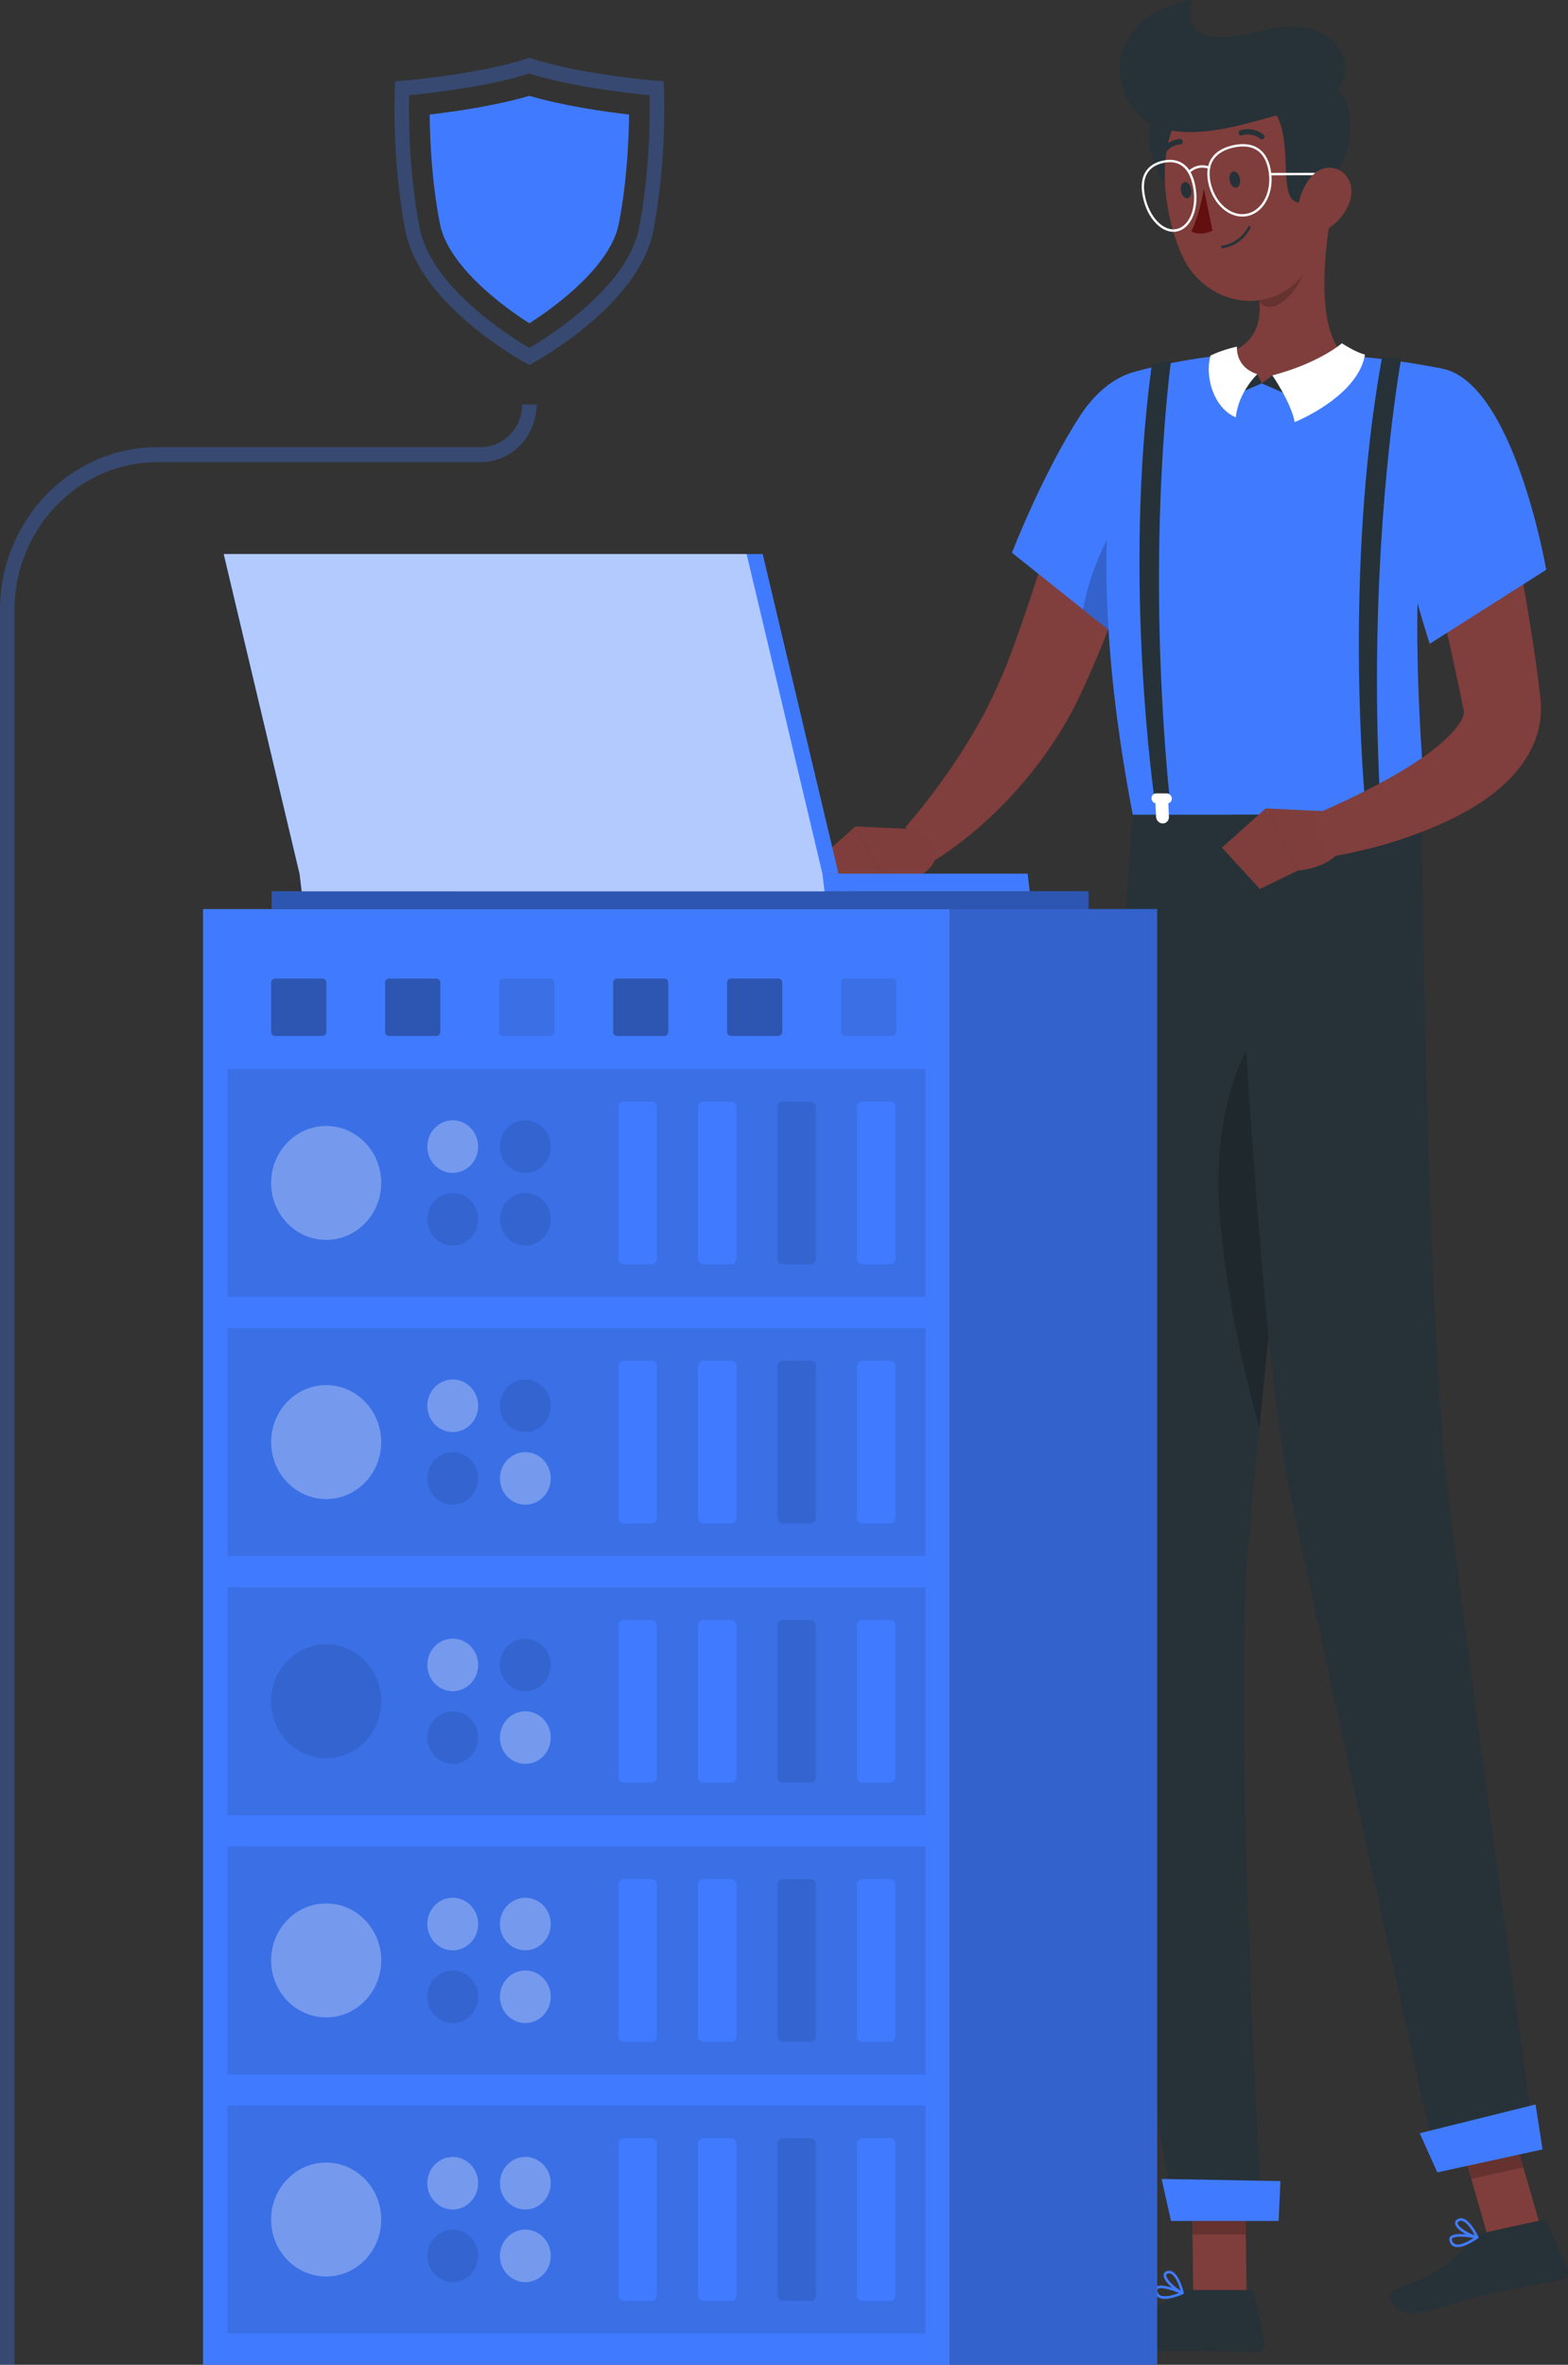<?xml version="1.0" encoding="utf-8"?>
<!-- Generator: Adobe Illustrator 23.0.1, SVG Export Plug-In . SVG Version: 6.00 Build 0)  -->
<svg version="1.1" xmlns="http://www.w3.org/2000/svg" xmlns:xlink="http://www.w3.org/1999/xlink" x="0px" y="0px"
	 viewBox="0 0 363.48 547.93" style="enable-background:new 0 0 363.48 547.93;" xml:space="preserve">
<rect x="0" y="0" width="363.48" height="547.93" fill="#333333" stroke="none"/>
<style type="text/css">
	.st0{display:none;}
	.st1{display:inline;}
	.st2{fill:#407BFF;}
	.st3{opacity:0.9;fill:#FFFFFF;}
	.st4{fill:#7F3E3B;}
	.st5{fill:#263238;}
	.st6{opacity:0.2;}
	.st7{fill:#803E3C;}
	.st8{fill:#FFFFFF;}
	.st9{fill:#630F0F;}
	.st10{opacity:0.3;}
	.st11{opacity:0.1;}
	.st12{opacity:0.3;fill:#FFFFFF;}
	.st13{opacity:0.6;fill:#FFFFFF;}
	.st14{opacity:0.3;fill:#407BFF;}
</style>
<g id="Background_Complete">
</g>
<g id="Background_Simple" class="st0">
	<g class="st1">
		<path class="st2" d="M123.8,105c-75.32,34.9-67.11,69.79-44.26,136c31.78,92.08,63.57,123.5,158.81,86.24
			c92.01-36,124.71-67.1,80.47-160.8C276.49,76.79,215.63,62.46,123.8,105z"/>
		<path class="st3" d="M123.8,105c-75.32,34.9-67.11,69.79-44.26,136c31.78,92.08,63.57,123.5,158.81,86.24
			c92.01-36,124.71-67.1,80.47-160.8C276.49,76.79,215.63,62.46,123.8,105z"/>
	</g>
</g>
<g id="Shadow_1_">
</g>
<g id="Character_1_">
</g>
<g id="Server">
	<g>
		<g>
			<polygon class="st4" points="357.11,515.99 345.02,518.63 336.82,490.17 348.91,487.53 			"/>
			<path class="st5" d="M344.26,517.28l13.2-2.88c0.49-0.11,0.99,0.15,1.2,0.63l4.65,10.6c0.48,1.1-0.14,2.38-1.29,2.6
				c-4.78,0.95-11.72,2.17-17.7,3.47c-7,1.53-7.97,3.08-16.29,4.17c-5.03,0.66-7.07-4.42-5.02-5.17
				c9.32-3.43,11.42-4.82,18.53-11.81C342.32,518.13,343.21,517.51,344.26,517.28z"/>
			<polygon class="st6" points="336.83,490.17 341.05,504.84 353.14,502.21 348.92,487.54 			"/>
			<path class="st7" d="M269.54,108.8c-2.48,8.48-5.19,16.73-8.12,25.01c-2.97,8.26-6.11,16.45-9.84,24.71l-1.47,3.12l-1.6,3.18
				c-0.54,1.06-1.17,2.06-1.75,3.09c-0.58,1.03-1.19,2.04-1.85,3.01c-2.53,3.96-5.34,7.67-8.36,11.14
				c-3.01,3.48-6.23,6.72-9.66,9.68c-1.71,1.49-3.47,2.9-5.3,4.24c-1.85,1.37-3.6,2.6-5.75,3.88l-5.95-8.19
				c1.16-1.38,2.57-3.01,3.81-4.58c1.27-1.58,2.48-3.24,3.71-4.85c2.41-3.27,4.67-6.62,6.77-10.03c2.07-3.42,4.06-6.86,5.73-10.42
				c0.87-1.76,1.64-3.55,2.43-5.33l1.11-2.7l1.08-2.84c2.85-7.71,5.5-15.83,8.1-23.95l7.87-24.38L269.54,108.8z"/>
			<path class="st2" d="M278.36,95.01c4.26,11.7-18.35,53.35-18.35,53.35l-25.43-20.28c0,0,7.07-18.3,15.79-31.73
				C259.32,82.55,273.69,82.17,278.36,95.01z"/>
			<path class="st6" d="M273.4,106.58c-8.04,3.53-18.96,16.91-22.36,34.62l8.98,7.17c0,0,13.38-24.64,17.6-41.34
				C276.47,106.09,275.08,105.83,273.4,106.58z"/>
			<path class="st2" d="M263.35,86.06c0,0-14.92,29.2-0.75,102.75c20.37,0,57.69,0,67.6,0c0.47-10.74-6.05-52.83,3.95-103.43
				c0,0-11.59-2.41-22.63-2.96c-8.64-0.43-21.14-0.72-28.74,0C272.78,83.37,263.35,86.06,263.35,86.06z"/>
			<polygon class="st4" points="188.14,200.57 195.03,207 205.21,204.2 198.29,191.48 			"/>
			<path class="st4" d="M213.22,192.2l-14.93-0.72l6.92,12.72c0,0,11.07,1.21,12.13-7.25L213.22,192.2z"/>
			<path class="st4" d="M308.69,48.94c-1.81,9.57-3.62,27.1,2.85,33.48c0,0-2.91,6.42-20.09,6.42c-15.7,0-8.65-6.42-8.65-6.42
				c10.31-2.55,10.05-10.46,8.25-17.9L308.69,48.94z"/>
			<path class="st6" d="M301.5,55.3l-10.44,9.22c0.43,1.76,0.77,3.54,0.89,5.28c2.52,4.05,9.39-1.89,10.65-8.13
				C303.01,59.58,301.83,56.29,301.5,55.3z"/>
			<path class="st5" d="M267.21,27.92c-3.46,6,4.13,22.62,12.91,21.1C288.9,47.49,273.76,16.55,267.21,27.92z"/>
			<path class="st4" d="M304.52,33.9c1.84,12.84,3.54,20.26-1.32,28.12c-7.31,11.82-23.62,9.32-29.12-2.69
				c-4.96-10.81-7.13-30,3.84-37.66C288.72,14.11,302.69,21.06,304.52,33.9z"/>
			<path class="st5" d="M305.56,16.98l-10.7,8.07c6.46,7.95-0.88,25.33,9.29,21.38C308.82,44.61,320.84,25.74,305.56,16.98z"/>
			<path class="st5" d="M292.78,7.08c-16.26,4.07-17.7-0.79-16.61-7.08C264,2.06,254.9,11.99,261.97,23.98
				c7.84,13.3,31.74,2.49,35.96,2.42l6.07-1.53C317.72,20.7,313.01,2.02,292.78,7.08z"/>
			<path class="st8" d="M307.19,40.62c-0.02,0-0.04,0.01-0.06,0.01c-3.08-0.06-12.59,0-12.69,0c-0.15,0-0.27-0.12-0.27-0.28
				c0-0.15,0.12-0.28,0.27-0.28c0.1,0,9.62-0.06,12.7,0c0.15,0,0.27,0.13,0.27,0.29C307.41,40.48,307.31,40.59,307.19,40.62z"/>
			<path class="st4" d="M312.91,46.66c-1.14,3.29-3.65,5.73-6.18,6.92c-3.81,1.78-6.35-1.59-5.82-5.65
				c0.48-3.66,3.03-8.99,7.11-9.06C312.04,38.8,314.21,42.89,312.91,46.66z"/>
			<polygon class="st4" points="288.98,532.09 276.63,532.09 276.21,502.49 288.57,502.49 			"/>
			<path class="st5" d="M276.14,530.61l13.49,0c0.5,0,0.94,0.36,1.05,0.87l2.44,11.36c0.25,1.18-0.61,2.29-1.78,2.27
				c-4.87-0.09-11.9-0.38-18.01-0.38c-7.15,0-13.33,0.4-21.71,0.4c-5.07,0-6.48-5.3-4.36-5.79c9.66-2.19,17.55-2.42,25.9-7.75
				C274.07,531.03,275.07,530.61,276.14,530.61z"/>
			<polygon class="st6" points="276.22,502.5 276.43,517.76 288.78,517.76 288.57,502.5 			"/>
			<path class="st2" d="M271.04,532.57c-0.95,0.16-1.86,0.13-2.5-0.26c-0.51-0.32-0.8-0.83-0.86-1.52c-0.05-0.51,0.18-0.8,0.37-0.95
				c1.25-0.95,5.69,0.94,6.19,1.16c0.11,0.05,0.18,0.16,0.18,0.29c0,0.12-0.07,0.23-0.19,0.28
				C273.4,531.93,272.19,532.38,271.04,532.57z M268.78,530.2c-0.15,0.03-0.28,0.07-0.37,0.14c-0.07,0.06-0.15,0.15-0.13,0.39
				c0.04,0.49,0.23,0.83,0.57,1.05c0.77,0.48,2.42,0.3,4.47-0.49C271.77,530.67,269.73,530.04,268.78,530.2z"/>
			<path class="st2" d="M274.17,531.59c-0.05,0.01-0.1,0-0.15-0.01c-1.4-0.52-4.33-2.94-4.29-4.42c0.01-0.27,0.12-0.75,0.82-0.95
				c0.45-0.14,0.89-0.07,1.32,0.19c1.64,0.99,2.51,4.67,2.54,4.83c0.03,0.11-0.01,0.23-0.09,0.3
				C274.28,531.56,274.22,531.58,274.17,531.59z M270.85,526.77c-0.04,0.01-0.09,0.02-0.13,0.03c-0.38,0.11-0.38,0.3-0.38,0.38
				c-0.03,0.88,1.89,2.76,3.33,3.55c-0.31-1.07-1.04-3.17-2.09-3.81C271.33,526.78,271.09,526.73,270.85,526.77z"/>
			<path class="st5" d="M262.61,188.81c0,0-9.08,119.9-10.78,159.77c-1.77,41.47,20.59,165.52,20.59,165.52h20.09
				c0,0-6.62-115.06-3.17-155.66c3.76-44.26,17.7-169.63,17.7-169.63H262.61z"/>
			<path class="st6" d="M282.87,282.99c1.71,20.08,6.66,39.2,9.08,47.72c3.09-31.47,7.63-73.77,10.93-103.99
				C295.15,232.03,279.82,247.19,282.87,282.99z"/>
			<path class="st5" d="M285.96,188.81c0,0,5.17,119.5,13.04,156.94c8.62,41.01,34.33,157.03,34.33,157.03l22.65-4.94
				c0,0-15.27-110-20.19-150.6c-5.34-44.06-6.22-158.43-6.22-158.43H285.96z"/>
			<polygon class="st2" points="357.58,498.03 333.18,503.35 329.11,494.28 355.96,487.61 			"/>
			<polygon class="st2" points="296.39,514.61 271.45,514.61 269.27,504.87 296.82,505.37 			"/>
			<path class="st5" d="M287.42,41.34c0.21,1.03-0.15,1.98-0.8,2.13c-0.65,0.14-1.35-0.58-1.56-1.61c-0.21-1.03,0.15-1.98,0.8-2.13
				C286.51,39.58,287.21,40.3,287.42,41.34z"/>
			<path class="st5" d="M276.14,43.8c0.21,1.03-0.15,1.98-0.8,2.13c-0.65,0.14-1.35-0.58-1.56-1.61c-0.21-1.03,0.15-1.98,0.8-2.13
				S275.93,42.77,276.14,43.8z"/>
			<path class="st9" d="M279.08,43.7c0,0-1.05,6.45-2.96,9.87c2.11,1.32,4.95-0.12,4.95-0.12L279.08,43.7z"/>
			<path class="st5" d="M283.45,57.53c-0.16,0.03-0.32-0.09-0.35-0.25c-0.03-0.17,0.08-0.33,0.25-0.36
				c4.41-0.77,5.95-4.32,5.97-4.36c0.07-0.16,0.24-0.23,0.39-0.16c0.15,0.07,0.22,0.25,0.15,0.41S288.18,56.71,283.45,57.53z"/>
			<path class="st5" d="M292.7,32.26c-0.17,0.06-0.37,0.03-0.53-0.09c-2.17-1.62-4.23-0.82-4.25-0.81
				c-0.29,0.13-0.65-0.04-0.77-0.36c-0.12-0.32,0.04-0.68,0.34-0.8c0.11-0.04,2.7-1.04,5.38,0.97c0.27,0.2,0.33,0.59,0.14,0.86
				C292.93,32.15,292.82,32.22,292.7,32.26z"/>
			<path class="st5" d="M269.32,36.09c-0.09-0.01-0.17-0.04-0.25-0.1c-0.28-0.18-0.36-0.57-0.18-0.86c1.8-2.88,4.56-2.92,4.68-2.92
				c0.32-0.01,0.6,0.27,0.6,0.62c0,0.34-0.26,0.62-0.59,0.62l0,0c-0.09,0-2.25,0.06-3.68,2.36
				C269.77,36.01,269.54,36.11,269.32,36.09z"/>
			<path class="st5" d="M324.15,83.02l-3.19-0.29c-0.32-0.03-0.61,0.2-0.67,0.53c-8.88,49.35-3.9,101.75-3.9,101.75h3.52
				c-2.88-54.37,3.81-95.54,4.79-101.25C324.77,83.39,324.51,83.05,324.15,83.02z"/>
			<g>
				<path class="st8" d="M320.42,185.01c0-0.65-0.51-1.18-1.14-1.18h-2.44c-0.63,0-1.14,0.53-1.14,1.18c0,0.55,0.38,0.99,0.87,1.12
					v3.13c0,0.85,0.67,1.54,1.49,1.54c0.82,0,1.49-0.69,1.49-1.54v-3.13C320.05,186,320.42,185.55,320.42,185.01z"/>
			</g>
			<g>
				<path class="st5" d="M270.62,83.68l-3.16,0.62c-0.26,0.05-0.47,0.27-0.5,0.55c-6.7,49.38,0.65,100.16,0.65,100.16h3.52
					c-5.26-53.75-0.59-94.23,0.23-100.61C271.41,83.96,271.04,83.6,270.62,83.68z"/>
				<path class="st8" d="M271.64,185.01c-0.03-0.65-0.56-1.18-1.19-1.18h-2.44c-0.62,0-1.11,0.53-1.08,1.18
					c0.02,0.55,0.42,0.99,0.92,1.12l0.14,3.13c0.04,0.85,0.74,1.54,1.56,1.54c0.82,0,1.46-0.69,1.42-1.54l-0.14-3.13
					C271.31,186,271.66,185.55,271.64,185.01z"/>
			</g>
			<path class="st2" d="M339.66,520.28c-0.9,0.35-1.8,0.53-2.5,0.28c-0.56-0.2-0.94-0.64-1.14-1.3c-0.15-0.49,0.01-0.82,0.18-1.01
				c1.04-1.2,5.75-0.29,6.29-0.18c0.12,0.03,0.21,0.12,0.24,0.24c0.02,0.12-0.03,0.25-0.12,0.32
				C341.84,519.16,340.75,519.85,339.66,520.28z M336.97,518.45c-0.15,0.06-0.26,0.13-0.34,0.22c-0.06,0.07-0.12,0.18-0.05,0.41
				c0.14,0.47,0.39,0.77,0.77,0.9c0.85,0.31,2.42-0.23,4.27-1.44C340,518.27,337.88,518.09,336.97,518.45z"/>
			<path class="st2" d="M342.53,518.66c-0.05,0.02-0.1,0.02-0.15,0.02c-1.48-0.2-4.82-1.95-5.08-3.41
				c-0.05-0.26-0.03-0.76,0.61-1.11c0.42-0.23,0.86-0.26,1.33-0.1c1.8,0.62,3.38,4.03,3.45,4.18c0.05,0.1,0.04,0.22-0.03,0.31
				C342.63,518.6,342.58,518.64,342.53,518.66z M338.32,514.65c-0.04,0.02-0.08,0.04-0.12,0.06c-0.35,0.19-0.31,0.38-0.3,0.45
				c0.15,0.86,2.4,2.29,3.97,2.77c-0.52-0.98-1.65-2.88-2.81-3.28C338.79,514.56,338.55,514.56,338.32,514.65z"/>
			<path class="st8" d="M289.21,50.05c-3.98,0.87-8.08-2.6-9.13-7.74c-0.93-4.57,1.12-7.64,5.78-8.66c4.66-1.02,7.74,0.94,8.67,5.5
				C295.58,44.29,293.19,49.18,289.21,50.05z M285.97,34.19c-3.05,0.67-6.46,2.6-5.36,8c0.99,4.84,4.79,8.12,8.49,7.31
				c3.69-0.81,5.89-5.4,4.9-10.24C292.9,33.86,289.03,33.53,285.97,34.19z"/>
			<path class="st8" d="M272.89,53.62c-3.35,0.73-6.93-2.85-7.97-7.99c-1.26-6.16,2.36-7.91,4.63-8.41c2.27-0.5,6.26-0.41,7.52,5.75
				C278.1,48.11,276.23,52.88,272.89,53.62z M269.65,37.76c-2.53,0.55-5.31,2.34-4.21,7.74c0.99,4.84,4.28,8.23,7.33,7.56
				c3.06-0.67,4.74-5.15,3.75-9.98C275.42,37.68,272.18,37.21,269.65,37.76z"/>
			<path class="st8" d="M280.33,39.1c-0.04,0.01-0.09,0.01-0.13-0.01c-1.71-0.51-3.15-0.2-4.4,0.96c-0.11,0.1-0.28,0.09-0.38-0.02
				c-0.1-0.12-0.09-0.29,0.02-0.4c1.38-1.27,3.03-1.64,4.91-1.08c0.14,0.04,0.23,0.2,0.19,0.35
				C280.5,39.01,280.42,39.08,280.33,39.1z"/>
			<polygon class="st5" points="292.48,88.83 294.95,86.98 300.2,92.21 			"/>
			<path class="st8" d="M294.95,86.98c0,0,4.34,6.28,5.18,10.83c5.18-2.22,14.98-7.79,16.29-15.66c-2.01-0.42-5.36-2.61-5.36-2.61
				S305.83,84.13,294.95,86.98z"/>
			<polygon class="st5" points="292.48,88.83 291.46,86.7 284.67,92.21 			"/>
			<path class="st8" d="M291.46,86.7c0,0-4.38,4.08-4.99,10.01c-5.18-2.22-7.22-9.48-5.86-14.32c2.83-1.4,6.14-2.08,6.14-2.08
				S286.21,85,291.46,86.7z"/>
			<polygon class="st4" points="283.25,196.4 292.06,205.99 300.86,201.7 293.41,187.31 			"/>
			<path class="st4" d="M308.33,188.03l-14.93-0.72l7.45,14.39c0,0,10.54-0.46,11.6-8.92L308.33,188.03z"/>
			<path class="st7" d="M346.58,103.4c2.2,9.45,4.15,18.9,5.9,28.44c0.88,4.77,1.71,9.55,2.46,14.38c0.79,4.82,1.48,9.65,2.05,14.69
				c0.05,0.41,0.23,1.82,0.22,2.86c0.02,1.11-0.05,2.23-0.21,3.32c-0.31,2.18-0.96,4.23-1.8,6.01c-1.7,3.58-3.94,6.16-6.15,8.28
				c-4.47,4.21-9.16,6.74-13.78,8.98c-9.34,4.3-18.6,6.81-28.35,8.43l-2.47-9.92c4.03-1.76,8.28-3.66,12.25-5.72
				c4-2.04,7.91-4.19,11.48-6.55c3.57-2.3,6.86-4.96,9.04-7.53c1.08-1.27,1.79-2.53,2.01-3.36c0.11-0.42,0.13-0.71,0.11-0.92
				c0-0.11-0.03-0.19-0.06-0.29c-0.03-0.16-0.02,0.05-0.16-0.73c-1.79-9.02-3.98-18.42-6.02-27.73c-2.08-9.32-4.11-18.71-6-28.07
				L346.58,103.4z"/>
			<path class="st2" d="M334.17,85.38c16.78,3.12,24.26,46.64,24.26,46.64l-27,17.15c0,0-8.6-25.68-8.14-41.84
				C323.71,91.92,321.41,83.01,334.17,85.38z"/>
		</g>
		<g>
			<g>
				<rect x="47.06" y="210.64" class="st2" width="173.14" height="337.29"/>
				<g>
					<rect x="62.99" y="206.52" class="st2" width="189.33" height="4.12"/>
					<rect x="62.99" y="206.52" class="st10" width="189.33" height="4.12"/>
				</g>
				<g>
					
						<rect x="220.19" y="210.64" transform="matrix(-1 -1.224647e-16 1.224647e-16 -1 488.445 758.568)" class="st2" width="48.06" height="337.29"/>
					
						<rect x="220.19" y="210.64" transform="matrix(-1 -1.224647e-16 1.224647e-16 -1 488.445 758.568)" class="st6" width="48.06" height="337.29"/>
				</g>
				<path class="st11" d="M206.84,240.05h-10.95c-0.51,0-0.93-0.42-0.93-0.93v-11.47c0-0.51,0.42-0.93,0.93-0.93h10.95
					c0.51,0,0.93,0.42,0.93,0.93v11.47C207.77,239.63,207.35,240.05,206.84,240.05z"/>
				<path class="st10" d="M180.42,240.05h-10.95c-0.51,0-0.93-0.42-0.93-0.93v-11.47c0-0.51,0.42-0.93,0.93-0.93h10.95
					c0.51,0,0.93,0.42,0.93,0.93v11.47C181.35,239.63,180.93,240.05,180.42,240.05z"/>
				<path class="st10" d="M154,240.05h-10.95c-0.51,0-0.93-0.42-0.93-0.93v-11.47c0-0.51,0.42-0.93,0.93-0.93H154
					c0.51,0,0.93,0.42,0.93,0.93v11.47C154.92,239.63,154.51,240.05,154,240.05z"/>
				<path class="st11" d="M127.57,240.05h-10.95c-0.51,0-0.93-0.42-0.93-0.93v-11.47c0-0.51,0.42-0.93,0.93-0.93h10.95
					c0.51,0,0.93,0.42,0.93,0.93v11.47C128.5,239.63,128.08,240.05,127.57,240.05z"/>
				<path class="st10" d="M101.15,240.05H90.2c-0.51,0-0.93-0.42-0.93-0.93v-11.47c0-0.51,0.42-0.93,0.93-0.93h10.95
					c0.51,0,0.93,0.42,0.93,0.93v11.47C102.08,239.63,101.66,240.05,101.15,240.05z"/>
				<path class="st10" d="M74.73,240.05H63.78c-0.51,0-0.93-0.42-0.93-0.93v-11.47c0-0.51,0.42-0.93,0.93-0.93h10.95
					c0.51,0,0.93,0.42,0.93,0.93v11.47C75.66,239.63,75.24,240.05,74.73,240.05z"/>
				<g>
					<g class="st11">
						<rect x="52.71" y="247.69" width="161.83" height="52.8"/>
					</g>
					<path class="st2" d="M206.27,292.95h-6.32c-0.72,0-1.3-0.59-1.3-1.3v-35.11c0-0.72,0.59-1.3,1.3-1.3h6.32
						c0.72,0,1.3,0.59,1.3,1.3v35.11C207.57,292.37,206.98,292.95,206.27,292.95z"/>
					<path class="st11" d="M187.84,292.95h-6.32c-0.72,0-1.3-0.59-1.3-1.3v-35.11c0-0.72,0.59-1.3,1.3-1.3h6.32
						c0.72,0,1.3,0.59,1.3,1.3v35.11C189.15,292.37,188.56,292.95,187.84,292.95z"/>
					<path class="st2" d="M169.42,292.95h-6.32c-0.72,0-1.3-0.59-1.3-1.3v-35.11c0-0.72,0.59-1.3,1.3-1.3h6.32
						c0.72,0,1.3,0.59,1.3,1.3v35.11C170.72,292.37,170.14,292.95,169.42,292.95z"/>
					<path class="st2" d="M150.99,292.95h-6.32c-0.72,0-1.3-0.59-1.3-1.3v-35.11c0-0.72,0.59-1.3,1.3-1.3h6.32
						c0.72,0,1.3,0.59,1.3,1.3v35.11C152.3,292.37,151.71,292.95,150.99,292.95z"/>
					<g>
						<path class="st12" d="M99.06,265.67c0-3.37,2.64-6.09,5.89-6.09c3.25,0,5.89,2.73,5.89,6.09c0,3.37-2.64,6.09-5.89,6.09
							C101.7,271.77,99.06,269.04,99.06,265.67z"/>
						<path class="st11" d="M127.67,282.51c0,3.37-2.64,6.09-5.89,6.09c-3.25,0-5.89-2.73-5.89-6.09s2.64-6.09,5.89-6.09
							C125.03,276.42,127.67,279.15,127.67,282.51z"/>
					</g>
					<g>
						<path class="st11" d="M115.89,265.67c0-3.37,2.64-6.09,5.89-6.09c3.25,0,5.89,2.73,5.89,6.09c0,3.37-2.64,6.09-5.89,6.09
							C118.53,271.77,115.89,269.04,115.89,265.67z"/>
						<path class="st11" d="M110.84,282.51c0,3.37-2.64,6.09-5.89,6.09c-3.25,0-5.89-2.73-5.89-6.09s2.64-6.09,5.89-6.09
							C108.21,276.42,110.84,279.15,110.84,282.51z"/>
					</g>
					<ellipse class="st12" cx="75.61" cy="274.09" rx="12.76" ry="13.2"/>
				</g>
				<g>
					<g class="st11">
						<rect x="52.71" y="307.74" width="161.83" height="52.8"/>
					</g>
					<path class="st2" d="M206.27,353h-6.32c-0.72,0-1.3-0.59-1.3-1.3v-35.11c0-0.72,0.59-1.3,1.3-1.3h6.32c0.72,0,1.3,0.59,1.3,1.3
						v35.11C207.57,352.41,206.98,353,206.27,353z"/>
					<path class="st11" d="M187.84,353h-6.32c-0.72,0-1.3-0.59-1.3-1.3v-35.11c0-0.72,0.59-1.3,1.3-1.3h6.32
						c0.72,0,1.3,0.59,1.3,1.3v35.11C189.15,352.41,188.56,353,187.84,353z"/>
					<path class="st2" d="M169.42,353h-6.32c-0.72,0-1.3-0.59-1.3-1.3v-35.11c0-0.72,0.59-1.3,1.3-1.3h6.32c0.72,0,1.3,0.59,1.3,1.3
						v35.11C170.72,352.41,170.14,353,169.42,353z"/>
					<path class="st2" d="M150.99,353h-6.32c-0.72,0-1.3-0.59-1.3-1.3v-35.11c0-0.72,0.59-1.3,1.3-1.3h6.32c0.72,0,1.3,0.59,1.3,1.3
						v35.11C152.3,352.41,151.71,353,150.99,353z"/>
					<g>
						<path class="st12" d="M99.06,325.72c0-3.37,2.64-6.09,5.89-6.09c3.25,0,5.89,2.73,5.89,6.09c0,3.37-2.64,6.09-5.89,6.09
							C101.7,331.81,99.06,329.09,99.06,325.72z"/>
						<ellipse class="st12" cx="121.78" cy="342.56" rx="5.89" ry="6.09"/>
					</g>
					<g>
						<path class="st11" d="M115.89,325.72c0-3.37,2.64-6.09,5.89-6.09c3.25,0,5.89,2.73,5.89,6.09c0,3.37-2.64,6.09-5.89,6.09
							C118.53,331.81,115.89,329.09,115.89,325.72z"/>
						<ellipse class="st11" cx="104.95" cy="342.56" rx="5.89" ry="6.09"/>
					</g>
					<ellipse class="st12" cx="75.61" cy="334.14" rx="12.76" ry="13.2"/>
				</g>
				<g>
					<g class="st11">
						<rect x="52.71" y="367.79" width="161.83" height="52.8"/>
					</g>
					<path class="st2" d="M206.27,413.05h-6.32c-0.72,0-1.3-0.59-1.3-1.3v-35.11c0-0.72,0.59-1.3,1.3-1.3h6.32
						c0.72,0,1.3,0.59,1.3,1.3v35.11C207.57,412.46,206.98,413.05,206.27,413.05z"/>
					<path class="st11" d="M187.84,413.05h-6.32c-0.72,0-1.3-0.59-1.3-1.3v-35.11c0-0.72,0.59-1.3,1.3-1.3h6.32
						c0.72,0,1.3,0.59,1.3,1.3v35.11C189.15,412.46,188.56,413.05,187.84,413.05z"/>
					<path class="st2" d="M169.42,413.05h-6.32c-0.72,0-1.3-0.59-1.3-1.3v-35.11c0-0.72,0.59-1.3,1.3-1.3h6.32
						c0.72,0,1.3,0.59,1.3,1.3v35.11C170.72,412.46,170.14,413.05,169.42,413.05z"/>
					<path class="st2" d="M150.99,413.05h-6.32c-0.72,0-1.3-0.59-1.3-1.3v-35.11c0-0.72,0.59-1.3,1.3-1.3h6.32
						c0.72,0,1.3,0.59,1.3,1.3v35.11C152.3,412.46,151.71,413.05,150.99,413.05z"/>
					<g>
						<path class="st12" d="M99.06,385.77c0-3.37,2.64-6.09,5.89-6.09c3.25,0,5.89,2.73,5.89,6.09s-2.64,6.09-5.89,6.09
							C101.7,391.86,99.06,389.13,99.06,385.77z"/>
						<ellipse class="st12" cx="121.78" cy="402.61" rx="5.89" ry="6.09"/>
					</g>
					<g>
						<path class="st11" d="M115.89,385.77c0-3.37,2.64-6.09,5.89-6.09c3.25,0,5.89,2.73,5.89,6.09s-2.64,6.09-5.89,6.09
							C118.53,391.86,115.89,389.13,115.89,385.77z"/>
						<ellipse class="st11" cx="104.95" cy="402.61" rx="5.89" ry="6.09"/>
					</g>
					<ellipse class="st11" cx="75.61" cy="394.19" rx="12.76" ry="13.2"/>
				</g>
				<g>
					<g class="st11">
						<rect x="52.71" y="427.83" width="161.83" height="52.8"/>
					</g>
					<path class="st2" d="M206.27,473.09h-6.32c-0.72,0-1.3-0.59-1.3-1.3v-35.11c0-0.72,0.59-1.3,1.3-1.3h6.32
						c0.72,0,1.3,0.59,1.3,1.3v35.11C207.57,472.51,206.98,473.09,206.27,473.09z"/>
					<path class="st11" d="M187.84,473.09h-6.32c-0.72,0-1.3-0.59-1.3-1.3v-35.11c0-0.72,0.59-1.3,1.3-1.3h6.32
						c0.72,0,1.3,0.59,1.3,1.3v35.11C189.15,472.51,188.56,473.09,187.84,473.09z"/>
					<path class="st2" d="M169.42,473.09h-6.32c-0.72,0-1.3-0.59-1.3-1.3v-35.11c0-0.72,0.59-1.3,1.3-1.3h6.32
						c0.72,0,1.3,0.59,1.3,1.3v35.11C170.72,472.51,170.14,473.09,169.42,473.09z"/>
					<path class="st2" d="M150.99,473.09h-6.32c-0.72,0-1.3-0.59-1.3-1.3v-35.11c0-0.72,0.59-1.3,1.3-1.3h6.32
						c0.72,0,1.3,0.59,1.3,1.3v35.11C152.3,472.51,151.71,473.09,150.99,473.09z"/>
					<g>
						<ellipse class="st12" cx="104.95" cy="445.81" rx="5.89" ry="6.09"/>
						<ellipse class="st12" cx="121.78" cy="462.66" rx="5.89" ry="6.09"/>
					</g>
					<g>
						<ellipse class="st12" cx="121.78" cy="445.81" rx="5.89" ry="6.09"/>
						<ellipse class="st11" cx="104.95" cy="462.66" rx="5.89" ry="6.09"/>
					</g>
					<ellipse class="st12" cx="75.61" cy="454.24" rx="12.76" ry="13.2"/>
				</g>
				<g>
					<g class="st11">
						<rect x="52.71" y="487.88" width="161.83" height="52.8"/>
					</g>
					<path class="st2" d="M206.27,533.14h-6.32c-0.72,0-1.3-0.59-1.3-1.3v-35.11c0-0.72,0.59-1.3,1.3-1.3h6.32
						c0.72,0,1.3,0.59,1.3,1.3v35.11C207.57,532.56,206.98,533.14,206.27,533.14z"/>
					<path class="st11" d="M187.84,533.14h-6.32c-0.72,0-1.3-0.59-1.3-1.3v-35.11c0-0.72,0.59-1.3,1.3-1.3h6.32
						c0.72,0,1.3,0.59,1.3,1.3v35.11C189.15,532.56,188.56,533.14,187.84,533.14z"/>
					<path class="st2" d="M169.42,533.14h-6.32c-0.72,0-1.3-0.59-1.3-1.3v-35.11c0-0.72,0.59-1.3,1.3-1.3h6.32
						c0.72,0,1.3,0.59,1.3,1.3v35.11C170.72,532.56,170.14,533.14,169.42,533.14z"/>
					<path class="st2" d="M150.99,533.14h-6.32c-0.72,0-1.3-0.59-1.3-1.3v-35.11c0-0.72,0.59-1.3,1.3-1.3h6.32
						c0.72,0,1.3,0.59,1.3,1.3v35.11C152.3,532.56,151.71,533.14,150.99,533.14z"/>
					<g>
						<ellipse class="st12" cx="104.95" cy="505.86" rx="5.89" ry="6.09"/>
						<ellipse class="st12" cx="121.78" cy="522.7" rx="5.89" ry="6.09"/>
					</g>
					<g>
						<ellipse class="st12" cx="121.78" cy="505.86" rx="5.89" ry="6.09"/>
						<ellipse class="st11" cx="104.95" cy="522.7" rx="5.89" ry="6.09"/>
					</g>
					<ellipse class="st12" cx="75.61" cy="514.28" rx="12.76" ry="13.2"/>
				</g>
			</g>
			<g>
				<polygon class="st2" points="51.87,128.37 176.8,128.37 194.37,202.43 69.44,202.43 				"/>
				<polygon class="st2" points="104.75,202.43 105.24,206.52 238.7,206.52 238.21,202.43 				"/>
				<g>
					<polygon class="st2" points="173.07,128.37 190.64,202.43 190.64,202.43 191.13,206.52 69.93,206.52 69.44,202.43 
						51.87,128.37 					"/>
					<polygon class="st13" points="173.07,128.37 190.64,202.43 190.64,202.43 191.13,206.52 69.93,206.52 69.44,202.43 
						51.87,128.37 					"/>
				</g>
			</g>
			<g>
				<path class="st14" d="M122.71,84.57l-0.78-0.42c-1-0.54-24.6-13.54-27.94-30.61c-3.22-16.48-2.49-32.49-2.46-33.17l0.07-1.53
					l1.48-0.12c0.18-0.01,17.77-1.43,29.12-5.18l0.51-0.17l0.51,0.17c11.35,3.75,28.94,5.16,29.12,5.18l1.48,0.12l0.07,1.53
					c0.03,0.67,0.76,16.69-2.46,33.17c-3.33,17.07-26.93,30.06-27.94,30.61L122.71,84.57z M94.84,22.06
					c-0.1,4.39-0.13,17.61,2.45,30.79c2.7,13.82,21.35,25.39,25.42,27.77c4.07-2.38,22.72-13.95,25.42-27.77
					c2.57-13.18,2.54-26.4,2.45-30.79c-4.51-0.42-18.03-1.89-27.87-5.03C112.87,20.18,99.35,21.64,94.84,22.06z"/>
				<path class="st2" d="M122.71,74.9c-7.04-4.45-18.9-13.68-20.73-23.03c-1.9-9.7-2.32-19.41-2.38-25.33
					c5.96-0.7,15.36-2.05,23.11-4.34c7.74,2.29,17.14,3.64,23.11,4.34c-0.06,5.93-0.49,15.66-2.38,25.33
					C141.62,61.22,129.75,70.45,122.71,74.9z"/>
			</g>
			<path class="st14" d="M3.36,547.93H0V141.36c0-20.82,16.37-37.75,36.48-37.75h74.98c5.27,0,9.57-4.44,9.57-9.9h3.36
				c0,7.38-5.8,13.38-12.93,13.38H36.48c-18.26,0-33.12,15.38-33.12,34.27V547.93z"/>
		</g>
	</g>
</g>
</svg>
